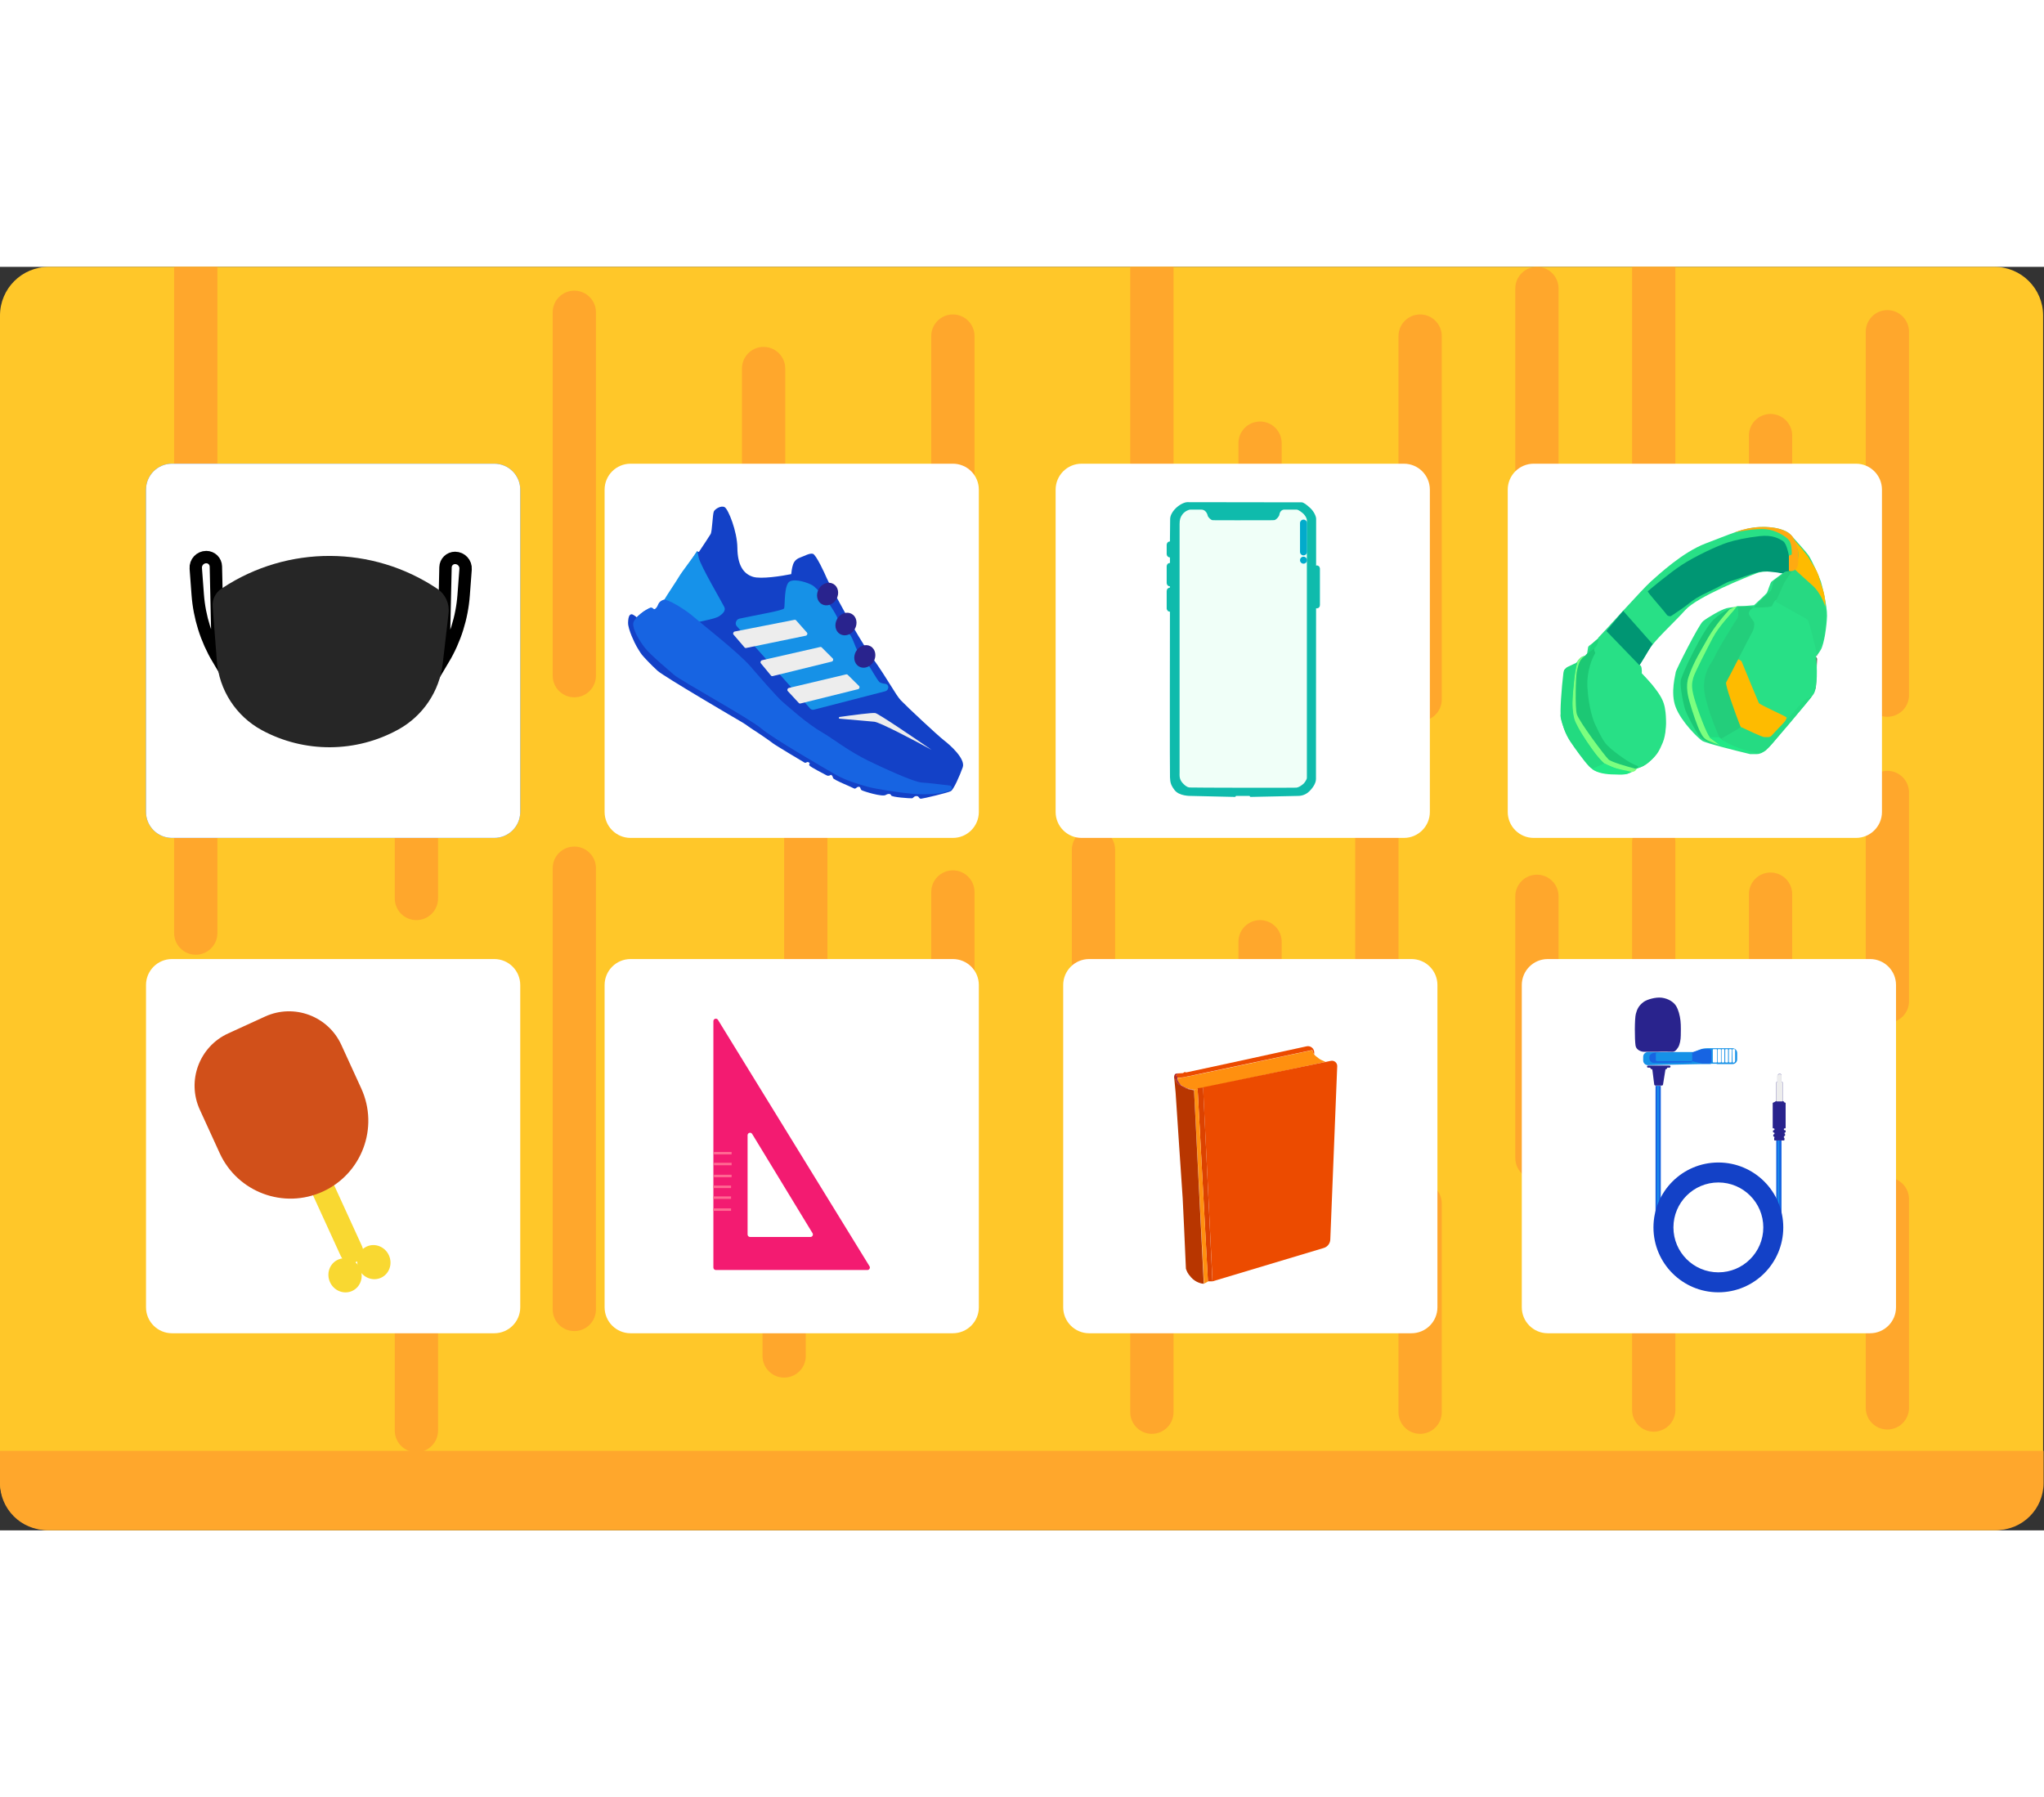 <svg width='580' id="ehEyqHni7Lw1" xmlns="http://www.w3.org/2000/svg" xmlns:xlink="http://www.w3.org/1999/xlink" viewBox="0 0 825 510" shape-rendering="geometricPrecision" text-rendering="geometricPrecision"><rect x="0" y="0" width="825" height="510" fill="#333333" stroke="none"/><style><![CDATA[#ehEyqHni7Lw3 {animation: ehEyqHni7Lw3_c_o 3000ms linear infinite normal forwards}@keyframes ehEyqHni7Lw3_c_o { 0% {opacity: 1;animation-timing-function: cubic-bezier(0.42,0,0.58,1)} 50% {opacity: 0;animation-timing-function: cubic-bezier(0.42,0,0.58,1)} 100% {opacity: 1}} #ehEyqHni7Lw33 {animation: ehEyqHni7Lw33_c_o 3000ms linear infinite normal forwards}@keyframes ehEyqHni7Lw33_c_o { 0% {opacity: 0;animation-timing-function: cubic-bezier(0.42,0,0.58,1)} 50% {opacity: 1;animation-timing-function: cubic-bezier(0.42,0,0.58,1)} 100% {opacity: 0}}]]></style><path id="ehEyqHni7Lw2" d="M804.999,0L19.645,0C8.795,0,0,8.795,0,19.645L0,490.246C0,501.096,8.795,509.891,19.645,509.891L804.999,509.891C815.848,509.891,824.644,501.096,824.644,490.246L824.644,19.645C824.644,8.795,815.848,0,804.999,0Z" fill="rgb(255,199,41)" stroke="none" stroke-width="1"/><g id="ehEyqHni7Lw3"><path id="ehEyqHni7Lw4" d="M723.362,68.102C723.362,63.28,719.454,59.371,714.632,59.371C709.81,59.371,705.9,63.28,705.9,68.102L705.9,214.783C705.9,219.605,709.81,223.514,714.632,223.514C719.454,223.514,723.362,219.605,723.362,214.783L723.362,68.102Z" fill="rgb(255,167,44)" stroke="none" stroke-width="1"/><path id="ehEyqHni7Lw5" d="M517.314,71.157C517.314,66.336,513.405,62.426,508.583,62.426C503.761,62.426,499.852,66.336,499.852,71.157L499.852,217.838C499.852,222.66,503.761,226.57,508.583,226.57C513.405,226.57,517.314,222.66,517.314,217.838L517.314,71.157Z" fill="rgb(255,167,44)" stroke="none" stroke-width="1"/><path id="ehEyqHni7Lw6" d="M629.07,8.731C629.07,3.909,625.161,0,620.339,0C615.517,0,611.607,3.909,611.607,8.731L611.607,90.802C611.607,95.624,615.517,99.534,620.339,99.534C625.161,99.534,629.07,95.624,629.07,90.802L629.07,8.731Z" fill="rgb(255,167,44)" stroke="none" stroke-width="1"/><path id="ehEyqHni7Lw7" d="M393.333,27.939C393.333,23.117,389.424,19.208,384.602,19.208C379.78,19.208,375.871,23.117,375.871,27.939L375.871,174.621C375.871,179.443,379.78,183.351,384.602,183.351C389.424,183.351,393.333,179.443,393.333,174.621L393.333,27.939Z" fill="rgb(255,167,44)" stroke="none" stroke-width="1"/><path id="ehEyqHni7Lw8" d="M316.937,41.036C316.937,36.214,313.028,32.305,308.206,32.305C303.384,32.305,299.475,36.214,299.475,41.036L299.475,187.717C299.475,192.539,303.384,196.448,308.206,196.448C313.028,196.448,316.937,192.539,316.937,187.717L316.937,41.036Z" fill="rgb(255,167,44)" stroke="none" stroke-width="1"/><path id="ehEyqHni7Lw9" d="M240.54,18.335C240.54,13.513,236.631,9.604,231.809,9.604C226.987,9.604,223.078,13.513,223.078,18.335L223.078,165.016C223.078,169.838,226.987,173.747,231.809,173.747C236.631,173.747,240.54,169.838,240.54,165.016L240.54,18.335Z" fill="rgb(255,167,44)" stroke="none" stroke-width="1"/><path id="ehEyqHni7Lw10" d="M770.513,26.193C770.513,21.371,766.604,17.462,761.782,17.462C756.96,17.462,753.051,21.371,753.051,26.193L753.051,172.874C753.051,177.696,756.96,181.605,761.782,181.605C766.604,181.605,770.513,177.696,770.513,172.874L770.513,26.193Z" fill="rgb(255,167,44)" stroke="none" stroke-width="1"/><path id="ehEyqHni7Lw11" d="M581.921,27.939C581.921,23.117,578.012,19.208,573.19,19.208C568.368,19.208,564.459,23.117,564.459,27.939L564.459,174.621C564.459,179.443,568.368,183.351,573.19,183.351C578.012,183.351,581.921,179.443,581.921,174.621L581.921,27.939Z" fill="rgb(255,167,44)" stroke="none" stroke-width="1"/><path id="ehEyqHni7Lw12" d="M658.754,0L676.215,0L676.215,155.412C676.215,160.234,672.308,164.143,667.484,164.143C662.66,164.143,658.754,160.234,658.754,155.412L658.754,0Z" fill="rgb(255,167,44)" stroke="none" stroke-width="1"/><path id="ehEyqHni7Lw13" d="M456.195,0L473.658,0L473.658,155.412C473.658,160.234,469.75,164.143,464.926,164.143C460.102,164.143,456.195,160.234,456.195,155.412L456.195,0Z" fill="rgb(255,167,44)" stroke="none" stroke-width="1"/><path id="ehEyqHni7Lw14" d="M770.513,212.164C770.513,207.342,766.604,203.433,761.782,203.433C756.96,203.433,753.051,207.342,753.051,212.164L753.051,296.418C753.051,301.24,756.96,305.149,761.782,305.149C766.604,305.149,770.513,301.24,770.513,296.418L770.513,212.164Z" fill="rgb(255,167,44)" stroke="none" stroke-width="1"/><path id="ehEyqHni7Lw15" d="M564.46,213.91C564.46,209.087,560.551,205.179,555.729,205.179C550.907,205.179,546.998,209.087,546.998,213.91L546.998,298.164C546.998,302.986,550.907,306.895,555.729,306.895C560.551,306.895,564.46,302.986,564.46,298.164L564.46,213.91Z" fill="rgb(255,167,44)" stroke="none" stroke-width="1"/><path id="ehEyqHni7Lw16" d="M676.215,232.244C676.215,227.422,672.306,223.514,667.484,223.514C662.662,223.514,658.754,227.422,658.754,232.244L658.754,316.499C658.754,321.321,662.662,325.23,667.484,325.23C672.306,325.23,676.215,321.321,676.215,316.499L676.215,232.244Z" fill="rgb(255,167,44)" stroke="none" stroke-width="1"/><path id="ehEyqHni7Lw17" d="M450.085,235.3C450.085,230.479,446.176,226.569,441.354,226.569C436.532,226.569,432.623,230.479,432.623,235.3L432.623,319.554C432.623,324.376,436.532,328.286,441.354,328.286C446.176,328.286,450.085,324.376,450.085,319.554L450.085,235.3Z" fill="rgb(255,167,44)" stroke="none" stroke-width="1"/><path id="ehEyqHni7Lw18" d="M770.513,376.306C770.513,371.484,766.604,367.575,761.782,367.575C756.96,367.575,753.051,371.484,753.051,376.306L753.051,460.56C753.051,465.382,756.96,469.291,761.782,469.291C766.604,469.291,770.513,465.382,770.513,460.56L770.513,376.306Z" fill="rgb(255,167,44)" stroke="none" stroke-width="1"/><path id="ehEyqHni7Lw19" d="M581.921,378.052C581.921,373.23,578.012,369.321,573.19,369.321C568.368,369.321,564.459,373.23,564.459,378.052L564.459,462.307C564.459,467.129,568.368,471.038,573.19,471.038C578.012,471.038,581.921,467.129,581.921,462.307L581.921,378.052Z" fill="rgb(255,167,44)" stroke="none" stroke-width="1"/><path id="ehEyqHni7Lw20" d="M676.215,401.626C676.215,396.804,672.306,392.895,667.484,392.895C662.662,392.895,658.754,396.804,658.754,401.626L658.754,461.434C658.754,466.256,662.662,470.165,667.484,470.165C672.306,470.165,676.215,466.256,676.215,461.434L676.215,401.626Z" fill="rgb(255,167,44)" stroke="none" stroke-width="1"/><path id="ehEyqHni7Lw21" d="M333.962,230.936C333.962,226.114,330.053,222.205,325.231,222.205C320.409,222.205,316.5,226.114,316.5,230.936L316.5,290.743C316.5,295.565,320.409,299.474,325.231,299.474C330.053,299.474,333.962,295.565,333.962,290.743L333.962,230.936Z" fill="rgb(255,167,44)" stroke="none" stroke-width="1"/><path id="ehEyqHni7Lw22" d="M473.658,378.052C473.658,373.23,469.748,369.321,464.926,369.321C460.104,369.321,456.195,373.23,456.195,378.052L456.195,462.307C456.195,467.129,460.104,471.038,464.926,471.038C469.748,471.038,473.658,467.129,473.658,462.307L473.658,378.052Z" fill="rgb(255,167,44)" stroke="none" stroke-width="1"/><path id="ehEyqHni7Lw23" d="M176.804,108.265C176.804,103.443,172.895,99.534,168.073,99.534C163.251,99.534,159.342,103.443,159.342,108.265L159.342,254.946C159.342,259.768,163.251,263.677,168.073,263.677C172.895,263.677,176.804,259.768,176.804,254.946L176.804,108.265Z" fill="rgb(255,167,44)" stroke="none" stroke-width="1"/><path id="ehEyqHni7Lw24" d="M176.804,354.479C176.804,349.657,172.895,345.748,168.073,345.748C163.251,345.748,159.342,349.657,159.342,354.479L159.342,469.729C159.342,474.551,163.251,478.46,168.073,478.46C172.895,478.46,176.804,474.551,176.804,469.729L176.804,354.479Z" fill="rgb(255,167,44)" stroke="none" stroke-width="1"/><path id="ehEyqHni7Lw25" d="M70.283,0L87.745,0L87.745,155.412C87.745,160.234,83.836,164.143,79.014,164.143C74.192,164.143,70.283,160.234,70.283,155.412L70.283,0Z" fill="rgb(255,167,44)" stroke="none" stroke-width="1"/><path id="ehEyqHni7Lw26" d="M87.745,205.179C87.745,200.357,83.836,196.448,79.014,196.448C74.192,196.448,70.283,200.357,70.283,205.179L70.283,268.915C70.283,273.737,74.192,277.646,79.014,277.646C83.836,277.646,87.745,273.737,87.745,268.915L87.745,205.179Z" fill="rgb(255,167,44)" stroke="none" stroke-width="1"/><path id="ehEyqHni7Lw27" d="M723.362,253.199C723.362,248.377,719.454,244.469,714.632,244.469C709.81,244.469,705.9,248.377,705.9,253.199L705.9,384.165C705.9,388.987,709.81,392.895,714.632,392.895C719.454,392.895,723.362,388.987,723.362,384.165L723.362,253.199Z" fill="rgb(255,167,44)" stroke="none" stroke-width="1"/><path id="ehEyqHni7Lw28" d="M517.314,272.408C517.314,267.586,513.405,263.677,508.583,263.677C503.761,263.677,499.852,267.586,499.852,272.408L499.852,403.373C499.852,408.195,503.761,412.104,508.583,412.104C513.405,412.104,517.314,408.195,517.314,403.373L517.314,272.408Z" fill="rgb(255,167,44)" stroke="none" stroke-width="1"/><path id="ehEyqHni7Lw29" d="M629.07,254.073C629.07,249.251,625.161,245.342,620.339,245.342C615.517,245.342,611.607,249.251,611.607,254.073L611.607,359.718C611.607,364.54,615.517,368.449,620.339,368.449C625.161,368.449,629.07,364.54,629.07,359.718L629.07,254.073Z" fill="rgb(255,167,44)" stroke="none" stroke-width="1"/><path id="ehEyqHni7Lw30" d="M393.333,252.326C393.333,247.504,389.424,243.595,384.602,243.595C379.78,243.595,375.871,247.504,375.871,252.326L375.871,357.971C375.871,362.793,379.78,366.702,384.602,366.702C389.424,366.702,393.333,362.793,393.333,357.971L393.333,252.326Z" fill="rgb(255,167,44)" stroke="none" stroke-width="1"/><path id="ehEyqHni7Lw31" d="M325.23,333.962C325.23,329.14,321.321,325.23,316.499,325.23C311.677,325.23,307.768,329.14,307.768,333.962L307.768,439.606C307.768,444.429,311.677,448.337,316.499,448.337C321.321,448.337,325.23,444.429,325.23,439.606L325.23,333.962Z" fill="rgb(255,167,44)" stroke="none" stroke-width="1"/><path id="ehEyqHni7Lw32" d="M240.54,242.722C240.54,237.9,236.631,233.991,231.809,233.991C226.987,233.991,223.078,237.9,223.078,242.722L223.078,420.835C223.078,425.657,226.987,429.565,231.809,429.565C236.631,429.565,240.54,425.657,240.54,420.835L240.54,242.722Z" fill="rgb(255,167,44)" stroke="none" stroke-width="1"/></g><g id="ehEyqHni7Lw33" opacity="0"><path id="ehEyqHni7Lw34" d="M40.599,160.651C40.599,155.829,36.69,151.919,31.868,151.919C27.046,151.919,23.137,155.829,23.137,160.651L23.137,307.331C23.137,312.153,27.046,316.062,31.868,316.062C36.69,316.062,40.599,312.153,40.599,307.331L40.599,160.651Z" fill="rgb(250,189,39)" stroke="none" stroke-width="1"/><path id="ehEyqHni7Lw35" d="M287.25,420.835C287.25,416.013,283.342,412.104,278.52,412.104C273.698,412.104,269.789,416.013,269.789,420.835L269.789,487.19C269.789,492.012,273.698,495.921,278.52,495.921C283.342,495.921,287.25,492.012,287.25,487.19L287.25,420.835Z" fill="rgb(250,189,39)" stroke="none" stroke-width="1"/><path id="ehEyqHni7Lw36" d="M439.171,66.356C439.171,61.534,435.262,57.625,430.44,57.625C425.618,57.625,421.709,61.534,421.709,66.356L421.709,132.712C421.709,137.534,425.618,141.443,430.44,141.443C435.262,141.443,439.171,137.534,439.171,132.712L439.171,66.356Z" fill="rgb(250,189,39)" stroke="none" stroke-width="1"/><path id="ehEyqHni7Lw37" d="M546.999,427.383C546.999,422.561,543.09,418.651,538.268,418.651C533.446,418.651,529.537,422.561,529.537,427.383L529.537,493.738C529.537,498.56,533.446,502.469,538.268,502.469C543.09,502.469,546.999,498.56,546.999,493.738L546.999,427.383Z" fill="rgb(250,189,39)" stroke="none" stroke-width="1"/><path id="ehEyqHni7Lw38" d="M803.688,192.082C803.688,187.26,799.779,183.352,794.957,183.352C790.135,183.352,786.227,187.26,786.227,192.082L786.227,393.769C786.227,398.591,790.135,402.5,794.957,402.5C799.779,402.5,803.688,398.591,803.688,393.769L803.688,192.082Z" fill="rgb(250,189,39)" stroke="none" stroke-width="1"/><path id="ehEyqHni7Lw39" d="M803.688,38.853C803.688,34.031,799.779,30.122,794.957,30.122C790.135,30.122,786.227,34.031,786.227,38.853L786.227,105.646C786.227,110.467,790.135,114.377,794.957,114.377C799.779,114.377,803.688,110.467,803.688,105.646L803.688,38.853Z" fill="rgb(250,189,39)" stroke="none" stroke-width="1"/><path id="ehEyqHni7Lw40" d="M130.529,41.036C130.529,36.214,126.62,32.305,121.798,32.305C116.976,32.305,113.066,36.214,113.066,41.036L113.066,187.717C113.066,192.539,116.976,196.448,121.798,196.448C126.62,196.448,130.529,192.539,130.529,187.717L130.529,41.036Z" fill="rgb(250,189,39)" stroke="none" stroke-width="1"/><path id="ehEyqHni7Lw41" d="M278.519,169.818C278.519,164.996,274.61,161.088,269.788,161.088C264.966,161.088,261.057,164.996,261.057,169.818L261.057,316.5C261.057,321.322,264.966,325.231,269.788,325.231C274.61,325.231,278.519,321.322,278.519,316.5L278.519,169.818Z" fill="rgb(250,189,39)" stroke="none" stroke-width="1"/><path id="ehEyqHni7Lw42" d="M426.509,298.601C426.509,293.778,422.6,289.87,417.778,289.87C412.956,289.87,409.047,293.778,409.047,298.601L409.047,445.282C409.047,450.104,412.956,454.013,417.778,454.013C422.6,454.013,426.509,450.104,426.509,445.282L426.509,298.601Z" fill="rgb(250,189,39)" stroke="none" stroke-width="1"/><path id="ehEyqHni7Lw43" d="M652.644,110.011C652.644,105.189,648.735,101.28,643.913,101.28C639.091,101.28,635.182,105.189,635.182,110.011L635.182,256.691C635.182,261.513,639.091,265.422,643.913,265.422C648.735,265.422,652.644,261.513,652.644,256.691L652.644,110.011Z" fill="rgb(250,189,39)" stroke="none" stroke-width="1"/><path id="ehEyqHni7Lw44" d="M208.671,354.479C208.671,349.657,204.762,345.748,199.94,345.748C195.118,345.748,191.209,349.657,191.209,354.479L191.209,501.16C191.209,505.982,195.118,509.891,199.94,509.891C204.762,509.891,208.671,505.982,208.671,501.16L208.671,354.479Z" fill="rgb(250,189,39)" stroke="none" stroke-width="1"/><path id="ehEyqHni7Lw45" d="M40.599,375.433C40.599,370.611,36.69,366.702,31.868,366.702C27.046,366.702,23.137,370.611,23.137,375.433L23.137,480.642C23.137,485.464,27.046,489.373,31.868,489.373C36.69,489.373,40.599,485.464,40.599,480.642L40.599,375.433Z" fill="rgb(250,189,39)" stroke="none" stroke-width="1"/></g><path id="ehEyqHni7Lw46" d="M124.414,354.479C124.414,349.657,120.505,345.748,115.683,345.748C110.861,345.748,106.953,349.657,106.953,354.479L106.953,420.835C106.953,425.657,110.861,429.565,115.683,429.565C120.505,429.565,124.414,425.657,124.414,420.835L124.414,354.479Z" fill="rgb(250,189,39)" stroke="none" stroke-width="1"/><path id="ehEyqHni7Lw47" d="M361.466,110.011C361.466,105.189,357.557,101.28,352.735,101.28C347.913,101.28,344.004,105.189,344.004,110.011L344.004,176.366C344.004,181.188,347.913,185.098,352.735,185.098C357.557,185.098,361.466,181.188,361.466,176.366L361.466,110.011Z" fill="rgb(250,189,39)" stroke="none" stroke-width="1"/><path id="ehEyqHni7Lw48" d="M87.745,313.88C87.745,309.058,83.836,305.148,79.014,305.148C74.192,305.148,70.283,309.058,70.283,313.88L70.283,420.834C70.283,425.657,74.192,429.565,79.014,429.565C83.836,429.565,87.745,425.657,87.745,420.834L87.745,313.88Z" fill="rgb(255,167,44)" stroke="none" stroke-width="1"/><path id="ehEyqHni7Lw49" d="M199.503,79.452L69.411,79.452C63.624,79.452,58.934,84.143,58.934,89.929L58.934,220.022C58.934,225.808,63.624,230.499,69.411,230.499L199.503,230.499C205.289,230.499,209.98,225.808,209.98,220.022L209.98,89.929C209.98,84.143,205.289,79.452,199.503,79.452Z" fill="rgb(21,101,207)" stroke="none" stroke-width="1"/><path id="ehEyqHni7Lw50" d="M199.503,279.392L69.411,279.392C63.624,279.392,58.934,284.083,58.934,289.87L58.934,419.961C58.934,425.748,63.624,430.439,69.411,430.439L199.503,430.439C205.289,430.439,209.98,425.748,209.98,419.961L209.98,289.87C209.98,284.083,205.289,279.392,199.503,279.392Z" fill="rgb(255,255,255)" stroke="none" stroke-width="1"/><path id="ehEyqHni7Lw51" d="M384.6,279.392L254.508,279.392C248.722,279.392,244.031,284.083,244.031,289.87L244.031,419.961C244.031,425.748,248.722,430.439,254.508,430.439L384.6,430.439C390.387,430.439,395.078,425.748,395.078,419.961L395.078,289.87C395.078,284.083,390.387,279.392,384.6,279.392Z" fill="rgb(255,255,255)" stroke="none" stroke-width="1"/><path id="ehEyqHni7Lw52" d="M569.698,279.392L439.606,279.392C433.82,279.392,429.129,284.083,429.129,289.87L429.129,419.961C429.129,425.748,433.82,430.439,439.606,430.439L569.698,430.439C575.485,430.439,580.175,425.748,580.175,419.961L580.175,289.87C580.175,284.083,575.485,279.392,569.698,279.392Z" fill="rgb(255,255,255)" stroke="none" stroke-width="1"/><path id="ehEyqHni7Lw53" d="M754.796,279.392L624.704,279.392C618.918,279.392,614.227,284.083,614.227,289.87L614.227,419.961C614.227,425.748,618.918,430.439,624.704,430.439L754.796,430.439C760.582,430.439,765.273,425.748,765.273,419.961L765.273,289.87C765.273,284.083,760.582,279.392,754.796,279.392Z" fill="rgb(255,255,255)" stroke="none" stroke-width="1"/><path id="ehEyqHni7Lw54" d="M384.6,79.452L254.508,79.452C248.722,79.452,244.031,84.143,244.031,89.929L244.031,220.022C244.031,225.808,248.722,230.499,254.508,230.499L384.6,230.499C390.387,230.499,395.078,225.808,395.078,220.022L395.078,89.929C395.078,84.143,390.387,79.452,384.6,79.452Z" fill="rgb(255,255,255)" stroke="none" stroke-width="1"/><path id="ehEyqHni7Lw55" d="M566.641,79.452L436.55,79.452C430.763,79.452,426.072,84.143,426.072,89.929L426.072,220.022C426.072,225.808,430.763,230.499,436.55,230.499L566.641,230.499C572.428,230.499,577.119,225.808,577.119,220.022L577.119,89.929C577.119,84.143,572.428,79.452,566.641,79.452Z" fill="rgb(255,255,255)" stroke="none" stroke-width="1"/><path id="ehEyqHni7Lw56" d="M749.122,79.452L619.029,79.452C613.243,79.452,608.553,84.143,608.553,89.929L608.553,220.022C608.553,225.808,613.243,230.499,619.029,230.499L749.122,230.499C754.908,230.499,759.598,225.808,759.598,220.022L759.598,89.929C759.598,84.143,754.908,79.452,749.122,79.452Z" fill="rgb(255,255,255)" stroke="none" stroke-width="1"/><path id="ehEyqHni7Lw57" d="M199.503,79.452L69.411,79.452C63.624,79.452,58.934,84.143,58.934,89.929L58.934,220.022C58.934,225.808,63.624,230.499,69.411,230.499L199.503,230.499C205.289,230.499,209.98,225.808,209.98,220.022L209.98,89.929C209.98,84.143,205.289,79.452,199.503,79.452Z" fill="rgb(255,255,255)" stroke="none" stroke-width="1"/><path id="ehEyqHni7Lw58" d="M280.89,115.5C280.438,116.283,272.325,128.366,268.325,134.31L264.51,139.276C264.336,139.031,263.837,138.409,263.23,137.885C262.472,137.229,261.907,138.207,260.726,138.611C259.781,138.935,257.849,140.643,257,141.456C256.494,141.02,255.36,140.162,254.868,140.226C254.255,140.305,253.594,140.793,253.508,143.567C253.422,146.341,256.299,152.1,256.895,153.124C257.275,153.778,258.416,155.74,259.081,156.557C259.744,157.376,262.408,160.31,265.388,163.024C267.996,165.397,297.741,182.789,299.446,183.773C301.152,184.757,303.095,186.314,304.089,186.888C305.084,187.463,311.196,191.643,311.954,192.298C312.713,192.953,323.987,199.679,324.697,200.089C325.407,200.499,325.593,199.52,326.446,200.013C327.298,200.505,326.306,200.584,326.686,201.238C327.066,201.892,333.081,204.929,333.649,205.257C334.217,205.586,334.925,205.343,335.255,205.099C335.586,204.855,336.108,205.591,336.252,206.326C336.396,207.061,343.496,209.857,344.491,210.432C345.486,211.006,345.53,209.945,346.523,209.867C347.516,209.788,347.094,210.848,347.804,211.258C348.514,211.668,356.084,214.063,357.501,213.164C358.398,212.596,359.533,212.599,359.677,213.334C359.821,214.069,367.482,214.583,368.096,214.503C368.711,214.423,368.803,213.607,369.938,213.611C371.073,213.614,370.793,214.756,371.784,214.677C372.777,214.599,382.651,212.263,383.784,211.614C384.917,210.965,387.358,205.424,388.577,202.001C389.796,198.577,383.395,192.927,381.025,191.125C378.656,189.322,365.854,177.369,363.624,174.996C361.395,172.623,358.634,166.902,352.034,157.662C345.433,148.421,334.351,127.253,333.638,125.537C332.923,123.821,329.401,116.14,328.076,115.81C326.75,115.479,324.722,116.697,323.305,117.183C321.887,117.668,320.66,118.479,320.098,120.11C319.649,121.414,319.415,123.262,319.355,124.024C315.558,124.801,307.162,126.108,303.945,125.119C299.922,123.882,297.688,120.203,297.62,113.431C297.552,106.658,293.931,97.835,292.51,97.014C291.09,96.194,288.73,97.655,288.166,98.633C287.601,99.61,287.481,106.709,286.824,107.849C286.297,108.762,283.435,113.061,282.071,115.096C281.866,114.905,281.342,114.718,280.89,115.5Z" fill="rgb(19,65,199)" stroke="none" stroke-width="1"/><path id="ehEyqHni7Lw59" d="M290.19,141.069C288.945,141.914,283.278,143.087,280.6,143.568L267.996,134.554C269.344,132.219,272.993,126.883,273.971,125.189C275.194,123.071,280.326,116.478,280.985,115.337C281.643,114.198,281.265,114.196,282.032,117.462C282.799,120.728,291.687,135.851,292.353,137.323C293.02,138.793,291.747,140.013,290.19,141.069Z" fill="rgb(22,146,234)" stroke="none" stroke-width="1"/><path id="ehEyqHni7Lw60" d="M368.375,212.709C373.93,213.081,379.3,212.901,383.499,211.355C384.498,210.987,384.355,209.454,383.356,209.34C379.788,208.933,374.481,208.274,372.143,208.151C368.649,207.968,355.386,201.735,350.651,199.436C342.513,195.483,336.016,190.335,332.462,188.282C325.214,184.098,318.732,177.934,316.158,175.829C313.586,173.722,305.788,164.585,302.828,161.182C297.931,155.552,282.774,143.74,280.783,141.938C276.676,138.223,269.186,133.799,267.711,134.391C265.491,135.281,265.789,136.538,264.931,137.564C263.706,139.029,263.89,137.398,262.662,137.557C261.433,137.717,255.866,141.453,255.589,143.899C255.313,146.347,258.118,151.007,260.301,153.787C262.564,156.669,269.879,162.793,272.155,164.758C274.809,167.052,302.562,182.314,307.255,186.327C311.949,190.34,333.118,202.562,337.099,204.86C341.504,207.404,346.567,208.807,350.305,209.878C353.239,210.72,363.504,212.286,368.375,212.709Z" fill="rgb(23,100,226)" stroke="none" stroke-width="1"/><path id="ehEyqHni7Lw61" d="M327.015,178.296L297.366,145.034C296.483,144.043,297.112,142.279,298.468,141.986C305.891,140.384,316.254,138.709,316.514,137.806C316.888,136.501,316.389,128.177,318.796,126.96C321.204,125.743,326.221,127.554,327.926,128.539C329.631,129.523,334.092,134.922,336.326,138.6C338.559,142.28,338.703,143.015,337.765,145.296C336.826,147.579,340.987,147.591,342.454,148.003C343.921,148.416,345.31,154.214,346.21,154.951C347.111,155.688,344.942,157.476,345.798,159.274C346.655,161.072,350.01,160.185,350.484,160.676C350.957,161.167,354.096,166.888,354.997,167.625C355.467,168.01,356.459,168.209,357.337,168.302C358.022,168.374,358.547,168.929,358.549,169.674C358.551,170.421,358.029,171.118,357.331,171.297L328.521,178.729C327.952,178.876,327.386,178.713,327.015,178.296Z" fill="rgb(22,145,231)" stroke="none" stroke-width="1"/><path id="ehEyqHni7Lw62" d="M331.076,153.43L307.569,158.786C307.031,158.908,306.764,159.609,307.1,160.017L311.211,165.003C311.357,165.18,311.587,165.253,311.821,165.196L335.695,159.335C336.253,159.198,336.5,158.451,336.115,158.065L331.636,153.584C331.491,153.439,331.285,153.382,331.076,153.43Z" fill="rgb(237,237,237)" stroke="none" stroke-width="1"/><path id="ehEyqHni7Lw63" d="M341.557,164.482L318.4,169.971C317.85,170.102,317.594,170.831,317.959,171.225L322.45,176.083C322.597,176.242,322.817,176.305,323.039,176.249L346.317,170.47C346.876,170.331,347.121,169.582,346.733,169.198L342.121,164.632C341.976,164.487,341.768,164.432,341.557,164.482Z" fill="rgb(237,237,237)" stroke="none" stroke-width="1"/><path id="ehEyqHni7Lw64" d="M300.548,153.652L296.067,148.434C295.713,148.023,295.994,147.298,296.548,147.19L320.724,142.456C320.94,142.414,321.149,142.482,321.289,142.64L325.707,147.632C326.067,148.038,325.793,148.768,325.238,148.882L301.125,153.841C300.904,153.886,300.689,153.816,300.548,153.652Z" fill="rgb(237,237,237)" stroke="none" stroke-width="1"/><path id="ehEyqHni7Lw65" d="M353.287,180.105C352.144,179.883,344.426,180.887,338.911,181.673C338.507,181.73,338.453,182.33,338.849,182.366C344.057,182.848,351.07,183.388,352.967,183.612C355.237,183.881,369.617,191.415,375.98,194.944C368.983,190.108,354.649,180.369,353.287,180.105Z" fill="rgb(237,237,237)" stroke="none" stroke-width="1"/><path id="ehEyqHni7Lw66" d="M339.097,148.239C341.058,149.37,343.702,148.466,345,146.216C346.299,143.967,345.761,141.226,343.799,140.093C341.837,138.961,339.194,139.865,337.896,142.115C336.597,144.363,337.134,147.106,339.097,148.239Z" fill="rgb(41,35,141)" stroke="none" stroke-width="1"/><path id="ehEyqHni7Lw67" d="M331.683,136.139C333.644,137.272,336.288,136.366,337.587,134.117C338.884,131.868,338.347,129.126,336.385,127.994C334.423,126.861,331.78,127.766,330.481,130.015C329.183,132.265,329.72,135.006,331.683,136.139Z" fill="rgb(41,35,141)" stroke="none" stroke-width="1"/><path id="ehEyqHni7Lw68" d="M346.704,161.318C348.666,162.449,351.309,161.545,352.608,159.295C353.906,157.047,353.368,154.305,351.407,153.172C349.444,152.04,346.802,152.944,345.503,155.194C344.204,157.443,344.742,160.185,346.704,161.318Z" fill="rgb(41,35,141)" stroke="none" stroke-width="1"/><path id="ehEyqHni7Lw69" d="M0,477.898L824.824,477.898L824.824,490.895C824.824,501.386,816.318,509.891,805.828,509.891L18.996,509.891C8.505,509.891,0,501.386,0,490.895L0,477.898Z" fill="rgb(255,167,44)" stroke="none" stroke-width="1"/><path id="ehEyqHni7Lw70" d="M472.232,206.072C472.126,204.949,472.188,148.422,472.232,120.298C472.099,114.776,472.299,103.33,472.299,101.794C472.299,100.458,473.101,99.045,473.97,98.053C475.956,95.782,478.312,94.98,479.18,94.98C480.783,94.98,524.739,95.047,525.407,95.047C526.075,95.047,527.411,95.982,528.948,97.452C530.315,98.759,531.219,100.658,531.219,101.727C531.219,102.929,531.153,204.802,531.153,206.74C531.153,208.678,529.482,210.681,528.547,211.616C526.609,213.554,524.472,213.554,523.603,213.554C522.735,213.554,505.233,213.955,504.765,213.955C504.364,213.955,504.565,213.554,504.297,213.554L498.954,213.554C498.62,213.554,498.82,213.955,498.486,213.955C497.417,213.955,481.785,213.554,480.85,213.554C480.249,213.554,475.973,213.621,474.103,211.216C472.232,208.811,472.379,207.608,472.232,206.072Z" fill="rgb(15,187,172)" stroke="none" stroke-width="1"/><path id="ehEyqHni7Lw71" d="M476.109,204.134L476.109,103.798C476.109,101.994,476.444,100.991,477.245,99.923C478.18,98.677,479.717,97.986,480.452,97.986L484.922,97.986C486.265,97.986,487.173,99.146,487.465,100.457C487.598,101.058,488.734,102.212,489.47,102.261C490.319,102.318,506.926,102.278,512.525,102.265L512.917,102.264L512.976,102.264C514.067,102.261,514.46,102.26,514.787,102.061C515.374,101.703,516.285,100.738,516.391,99.99C516.547,98.89,517.285,97.977,518.396,97.976C520.416,97.974,522.78,97.986,523.405,97.986C524.072,97.986,525.743,99.278,526.211,99.789C526.679,100.301,527.48,101.326,527.48,102.328L527.48,206.272C527.48,206.94,526.478,208.342,526.077,208.676C525.13,209.465,524.206,210.08,523.272,210.213C522.518,210.321,480.919,210.236,480.117,210.146C478.914,210.013,477.979,208.991,477.712,208.743C475.843,207.006,476.109,205.337,476.109,204.134Z" fill="rgb(240,255,248)" stroke="none" stroke-width="1"/><path id="ehEyqHni7Lw72" d="M471.898,115.989L471.898,112.114C471.898,111.948,472.033,111.814,472.199,111.814C472.365,111.814,472.499,111.948,472.499,112.114L472.499,115.989C472.499,116.155,472.365,116.289,472.199,116.289C472.033,116.289,471.898,116.155,471.898,115.989Z" fill="rgb(1,137,192)" stroke="none" stroke-width="1"/><path id="ehEyqHni7Lw73" d="M471.898,127.68L471.898,120.799C471.898,120.632,472.033,120.498,472.199,120.498C472.365,120.498,472.499,120.632,472.499,120.799L472.499,127.68C472.499,127.845,472.365,127.979,472.199,127.979C472.033,127.979,471.898,127.845,471.898,127.68Z" fill="rgb(1,137,192)" stroke="none" stroke-width="1"/><path id="ehEyqHni7Lw74" d="M472.499,137.901L472.499,130.752C472.499,130.586,472.365,130.451,472.199,130.451C472.033,130.451,471.898,130.586,471.898,130.752L471.898,137.901C471.898,138.067,472.033,138.201,472.199,138.201C472.365,138.201,472.499,138.067,472.499,137.901Z" fill="rgb(1,137,192)" stroke="none" stroke-width="1"/><path id="ehEyqHni7Lw75" d="M531.217,136.598L531.217,121.767C531.217,121.62,531.337,121.5,531.484,121.5C531.632,121.5,531.751,121.62,531.751,121.767L531.751,136.598C531.751,136.745,531.632,136.865,531.484,136.865C531.337,136.865,531.217,136.745,531.217,136.598Z" fill="rgb(1,137,192)" stroke="none" stroke-width="1"/><path id="ehEyqHni7Lw76" d="M505.267,98.721L498.118,98.721C497.842,98.721,497.617,98.945,497.617,99.222C497.617,99.498,497.842,99.723,498.118,99.723L505.267,99.723C505.543,99.723,505.767,99.498,505.767,99.222C505.767,98.945,505.543,98.721,505.267,98.721Z" fill="rgb(1,137,192)" stroke="none" stroke-width="1"/><path id="ehEyqHni7Lw77" d="M471.898,115.989L471.898,112.114C471.898,111.948,472.033,111.814,472.199,111.814C472.365,111.814,472.499,111.948,472.499,112.114L472.499,115.989C472.499,116.155,472.365,116.289,472.199,116.289C472.033,116.289,471.898,116.155,471.898,115.989Z" fill="none" stroke="rgb(15,187,172)" stroke-width="2"/><path id="ehEyqHni7Lw78" d="M471.898,127.68L471.898,120.799C471.898,120.632,472.033,120.498,472.199,120.498C472.365,120.498,472.499,120.632,472.499,120.799L472.499,127.68C472.499,127.845,472.365,127.979,472.199,127.979C472.033,127.979,471.898,127.845,471.898,127.68Z" fill="none" stroke="rgb(15,187,172)" stroke-width="2"/><path id="ehEyqHni7Lw79" d="M472.499,137.901L472.499,130.752C472.499,130.586,472.365,130.451,472.199,130.451C472.033,130.451,471.898,130.586,471.898,130.752L471.898,137.901C471.898,138.067,472.033,138.201,472.199,138.201C472.365,138.201,472.499,138.067,472.499,137.901Z" fill="none" stroke="rgb(15,187,172)" stroke-width="2"/><path id="ehEyqHni7Lw80" d="M531.217,136.598L531.217,121.767C531.217,121.62,531.337,121.5,531.484,121.5C531.632,121.5,531.751,121.62,531.751,121.767L531.751,136.598C531.751,136.745,531.632,136.865,531.484,136.865C531.337,136.865,531.217,136.745,531.217,136.598Z" fill="none" stroke="rgb(15,187,172)" stroke-width="2"/><path id="ehEyqHni7Lw81" d="M505.267,98.721L498.118,98.721C497.842,98.721,497.617,98.945,497.617,99.222C497.617,99.498,497.842,99.723,498.118,99.723L505.267,99.723C505.543,99.723,505.767,99.498,505.767,99.222C505.767,98.945,505.543,98.721,505.267,98.721Z" fill="none" stroke="rgb(15,187,172)" stroke-width="2"/><path id="ehEyqHni7Lw82" d="M527.528,103.43C527.528,102.652,526.897,102.021,526.119,102.021C525.342,102.021,524.711,102.652,524.711,103.43L524.711,115.048C524.711,115.826,525.342,116.457,526.119,116.457C526.897,116.457,527.528,115.826,527.528,115.048L527.528,103.43Z" fill="rgb(2,171,203)" stroke="none" stroke-width="1"/><path id="ehEyqHni7Lw83" d="M526.119,119.802C526.897,119.802,527.528,119.172,527.528,118.394C527.528,117.616,526.897,116.985,526.119,116.985C525.341,116.985,524.711,117.616,524.711,118.394C524.711,119.172,525.341,119.802,526.119,119.802Z" fill="rgb(2,171,203)" stroke="none" stroke-width="1"/><path id="ehEyqHni7Lw84" d="M717.833,137.325L708.181,137.325L705.601,137.325L703.403,139.809L699.868,149.46L692.223,164.464L696.332,186.251L709.71,191.985L732.358,153.952L729.587,143.344L717.833,137.325Z" fill="rgb(67,42,42)" stroke="none" stroke-width="1"/><path id="ehEyqHni7Lw85" d="M732.93,169.242C732.854,170.54,731.56,172.777,730.923,173.733C726.113,178.543,716.226,188.449,715.155,189.595C713.818,191.029,713.245,190.073,712.098,190.073C711.18,190.073,705.344,187.207,702.541,185.773C703.37,185.231,705.484,183.671,707.32,181.76C709.613,179.371,717.64,167.139,720.889,163.317C724.138,159.494,730.158,143.822,730.923,144.491C731.688,145.16,733.789,156.627,733.407,156.818C733.026,157.009,732.93,156.818,732.93,157.296C732.93,157.774,733.407,157.774,733.407,158.252C733.407,158.73,733.026,167.617,732.93,169.242Z" fill="rgb(101,42,42)" stroke="none" stroke-width="1"/><path id="ehEyqHni7Lw86" d="M687.058,191.316C688.434,192.233,700.5,195.265,706.361,196.667L709.132,196.667C710.374,196.667,711.617,195.998,712.764,195.138C713.91,194.278,729.773,175.643,731.972,172.49C733.729,169.968,733.404,161.118,733.022,157.009C733.213,156.946,733.863,156.359,734.934,154.525C736.272,152.231,737.322,144.874,737.418,140.86C737.513,136.847,735.411,128.532,734.934,127.004C734.456,125.475,731.303,118.404,730.06,116.588C728.818,114.772,724.039,109.611,722.607,107.987C721.173,106.362,716.682,104.738,710.183,105.024C703.686,105.311,697.856,108.083,688.491,111.618C679.126,115.154,669.475,124.232,666.322,127.004C663.168,129.775,646.445,148.409,645.489,149.269C644.533,150.129,645.489,150.129,644.629,150.703C643.769,151.276,641.093,152.9,640.998,153.474C640.921,153.933,640.584,156.086,640.424,157.105C640.297,156.977,639.774,156.837,638.704,157.296C637.367,157.869,636.411,159.685,636.029,160.163C635.646,160.641,631.25,162.074,631.25,163.03C631.25,163.986,631.728,164.941,631.25,166.087C630.773,167.234,630.008,179.18,630.008,180.135C630.008,181.091,629.244,180.804,631.25,186.346C633.258,191.889,641.476,201.732,643.101,202.974C644.724,204.216,654.28,204.885,656.192,204.694C657.72,204.541,660.078,202.974,661.066,202.21C662.785,201.987,666.971,200.05,669.953,194.087C673.679,186.633,672.246,180.326,670.526,174.974C669.15,170.693,664.665,166.119,662.594,164.368C662.658,164.113,662.747,163.297,662.594,162.074C662.441,160.851,661.893,160.673,661.639,160.736C661.925,160.45,662.995,158.978,664.984,155.385C667.468,150.894,675.591,143.727,680.273,138.47C684.956,133.215,705.023,125.188,709.036,123.659C712.248,122.436,717.383,123.15,719.548,123.659C718.242,124.614,715.516,126.622,715.057,127.004C714.483,127.482,713.528,131.017,713.146,131.591C712.84,132.049,709.578,135.094,707.986,136.56C704.991,136.783,698.564,137.344,696.805,137.801C694.608,138.375,689.065,141.625,687.344,143.058C685.624,144.491,676.355,162.839,676.355,163.603C676.355,164.368,674.062,171.821,676.355,177.746C678.648,183.671,685.337,190.169,687.058,191.316Z" fill="rgb(40,224,134)" stroke="none" stroke-width="1"/><path id="ehEyqHni7Lw87" d="M640.14,157.01L640.14,158.73C639.662,159.016,638.649,159.877,638.419,161.023C638.133,162.457,636.412,173.159,637.942,180.422C639.471,187.685,650.077,198.101,650.46,198.77C650.765,199.305,657.468,201.477,660.78,202.497C663.17,201.732,664.603,200.872,666.801,198.77C668.998,196.667,669.667,195.426,671.101,192.08C672.535,188.736,672.63,183.289,672.248,179.849C671.675,174.689,670.27,172.204,661.641,162.935C653.901,154.621,650.268,154.143,648.071,154.143C646.312,154.143,644.663,155.481,644.058,156.15L644.153,153.666L640.904,156.341L640.14,157.01Z" fill="rgb(40,224,134)" stroke="none" stroke-width="1"/><path id="ehEyqHni7Lw88" d="M637.558,158.157C638.17,157.393,639.534,157.074,640.139,157.01L640.139,158.825C639.948,158.794,639.432,158.902,638.897,159.59C638.227,160.45,637.558,165.228,637.176,169.146C636.794,173.064,637.463,179.849,639.279,183.576C641.095,187.302,648.739,197.145,650.364,198.483C651.663,199.554,657.722,201.541,660.588,202.401C660.525,202.975,659.863,204.083,657.722,203.931C655.047,203.739,648.166,200.968,647.592,200.585C647.019,200.204,646.541,199.63,644.726,197.528C642.91,195.426,637.081,186.729,636.126,184.914C635.17,183.098,634.788,180.136,634.597,177.842C634.406,175.549,635.17,168.764,635.265,167.236C635.361,165.706,636.221,160.737,636.412,160.068C636.603,159.399,636.794,159.112,637.558,158.157Z" fill="rgb(124,255,127)" stroke="none" stroke-width="1"/><path id="ehEyqHni7Lw89" d="M651.606,204.886C648.624,204.886,644.439,204.408,642.432,202.497L647.593,200.395C648.006,200.617,649.236,201.235,650.841,201.923C652.447,202.611,656.894,203.453,658.581,203.835C656.289,205.363,653.421,204.886,651.606,204.886Z" fill="rgb(33,233,134)" stroke="none" stroke-width="1"/><path id="ehEyqHni7Lw90" d="M709.9,176.027C709.594,175.415,705.122,164.559,702.924,159.208C702.478,158.825,701.548,158.156,701.395,158.539C701.204,159.016,700.248,160.259,699.101,162.361C697.955,164.464,696.043,167.139,696.043,168.573C696.043,170.006,702.064,185.487,702.924,186.251C703.783,187.016,710.569,189.501,711.811,190.17C713.053,190.838,713.34,190.17,715.156,189.501C716.971,188.832,721.558,182.429,721.081,181.855C720.603,181.282,710.282,176.79,709.9,176.027Z" fill="rgb(254,187,0)" stroke="none" stroke-width="1"/><path id="ehEyqHni7Lw91" d="M696.712,167.712C696.177,168.553,700.375,180.104,702.541,185.773C701.012,187.334,697.534,190.589,695.852,191.125C693.75,191.794,694.323,191.411,692.89,190.456C691.456,189.501,690.788,186.347,688.303,180.614C685.819,174.88,687.06,168.286,687.156,165.802C687.251,163.317,700.344,142.485,701.203,140.956C701.891,139.732,701.49,137.771,701.203,136.942C703.784,137.006,708.715,137.21,707.797,137.516C706.65,137.898,705.599,139.426,705.886,140.191C706.172,140.956,707.224,142.294,707.797,143.154C708.371,144.013,707.893,146.403,707.224,147.454C706.555,148.505,697.381,166.662,696.712,167.712Z" fill="rgb(35,206,123)" stroke="none" stroke-width="1"/><path id="ehEyqHni7Lw92" d="M694.012,189.978L689.807,189.978C688.469,187.111,685.373,180.039,683.691,174.689C681.589,167.999,683.309,166.661,683.691,164.846C684.073,163.03,689.807,152.136,692.387,147.835C694.451,144.396,699.172,139.076,701.274,136.847C701.529,138.12,701.886,140.898,701.274,141.816C700.51,142.962,694.012,152.996,691.623,158.252C691.02,159.58,687.513,163.221,687.8,170.006C688.029,175.433,692.036,185.582,694.012,189.978Z" fill="rgb(34,219,128)" stroke="none" stroke-width="1"/><path id="ehEyqHni7Lw93" d="M680.275,178.989C680.795,180.488,683.381,185.691,685.485,188.834C686.421,190.229,687.893,191.101,689.495,191.607L694.322,193.131C691.902,191.953,687.254,189.412,687.06,188.831C686.677,187.684,683.142,179.658,681.9,174.688C680.657,169.719,680.848,167.999,681.9,164.559C682.951,161.119,684.766,158.347,688.302,151.945C691.131,146.823,693.558,142.867,699.483,137.515C698.368,137.77,695.259,139.082,691.743,142.294C687.347,146.307,678.555,164.941,678.364,167.043C678.104,169.905,679.414,176.503,680.275,178.989Z" fill="rgb(28,200,116)" stroke="none" stroke-width="1"/><path id="ehEyqHni7Lw94" d="M702.731,185.773L694.705,190.456C695.756,191.22,698.087,192.845,699.005,193.228C700.152,193.705,703.209,194.851,707.318,196.094C708.561,196.47,708.943,196.094,710.377,196.094C711.809,196.094,713.912,194.087,715.059,192.75C715.976,191.679,726.143,179.563,731.113,173.637C730.444,173.606,728.533,174.249,726.239,177.077C723.373,180.613,715.728,188.354,715.059,189.213C714.39,190.073,712.861,189.787,712.001,189.787C711.313,189.787,705.535,187.111,702.731,185.773Z" fill="rgb(37,219,130)" stroke="none" stroke-width="1"/><path id="ehEyqHni7Lw95" d="M688.873,150.703C690.975,146.881,694.129,142.58,698.047,138.279L701.105,136.847C700.914,137.229,700.192,138.121,699.767,138.662C698.715,140,693.725,145.141,691.358,149.651C689.351,153.474,683.904,163.986,683.427,165.896C682.949,167.808,682.471,169.433,683.904,174.306C685.337,179.18,688.873,188.736,690.211,189.978C691.281,190.972,694.989,192.941,696.709,193.8C695.467,193.45,692.428,192.52,690.211,191.602C687.44,190.456,687.154,189.309,686.198,187.589C685.242,185.869,682.949,179.276,681.993,175.739C681.562,174.147,680.093,169.624,681.611,165.324C683.904,158.825,686.771,154.525,688.873,150.703Z" fill="rgb(124,255,127)" stroke="none" stroke-width="1"/><path id="ehEyqHni7Lw96" d="M703.498,195.52C705.868,196.055,707.989,196.189,708.753,196.189C707.734,195.966,705.256,195.386,703.498,194.851C701.3,194.182,699.484,193.227,697.859,192.558C696.429,191.969,694.642,190.551,693.942,189.882L689.832,189.882L694.324,193.227C696.395,193.768,701.128,194.985,703.498,195.52Z" fill="rgb(33,233,134)" stroke="none" stroke-width="1"/><path id="ehEyqHni7Lw97" d="M715.251,136.847C715.021,137.458,710.122,137.548,707.701,137.516C709.74,135.541,713.989,131.419,714.677,130.731C715.536,129.87,715.251,127.1,716.301,126.335C717.352,125.57,719.933,123.946,720.601,123.373C721.136,122.914,723.309,122.799,724.329,122.799C723.469,123.851,721.519,126.182,720.601,127.1C719.455,128.247,719.933,130.922,719.933,131.591C719.933,132.26,717.543,134.553,716.97,134.457C716.396,134.362,715.537,136.082,715.251,136.847Z" fill="rgb(35,208,123)" stroke="none" stroke-width="1"/><path id="ehEyqHni7Lw98" d="M729.395,142.293C728.554,141.758,720.572,137.292,716.686,135.126C717.736,133.183,719.093,129.736,719.935,128.054C720.776,126.373,723.183,122.735,724.33,121.843C727.675,124.423,733.562,130.673,734.173,131.208C734.938,131.877,737.04,138.757,737.04,139.809C737.04,140.86,736.466,147.74,736.466,148.504C736.466,149.116,734.428,154.238,733.409,156.722C732.421,152.136,730.236,142.828,729.395,142.293Z" fill="rgb(39,217,130)" stroke="none" stroke-width="1"/><path id="ehEyqHni7Lw99" d="M725.76,114.964C726.219,116.798,725.124,120.569,724.519,122.226C725.824,123.436,729.087,126.43,731.685,128.724C734.285,131.017,736.145,135.286,736.75,137.133C736.75,130.826,735.126,129.393,734.362,125.857C733.597,122.321,730.825,119.073,730.157,117.639C729.622,116.492,725.665,111.873,723.754,109.708C724.232,110.695,725.303,113.128,725.76,114.964Z" fill="rgb(254,187,0)" stroke="none" stroke-width="1"/><path id="ehEyqHni7Lw100" d="M719.659,110.687C720.883,111.451,721.762,114.956,722.049,116.612C722.367,117.663,723.004,120.091,723.004,121.39C723.004,123.014,722.526,122.728,721.284,122.919C720.542,123.033,720.074,123.332,719.831,123.568C719.714,123.682,719.553,123.758,719.393,123.728C717.492,123.368,713.628,122.773,711.441,122.919C708.575,123.11,700.629,126.335,698.622,126.813C696.615,127.291,694.814,128.748,690.036,130.946C685.258,133.144,683.524,134.363,681.422,136.082C679.877,137.346,676.276,139.757,674.474,140.948C674.159,141.156,673.101,140.886,672.876,140.583C670.913,137.937,664.788,131.252,665.095,130.946C665.477,130.563,673.53,123.779,678.76,120.339C683.989,116.898,693.08,112.621,697.298,111.26C700.261,110.305,705.039,109.254,710.294,108.68C715.534,108.109,718.115,109.722,719.645,110.679L719.659,110.687Z" fill="rgb(0,150,115)" stroke="none" stroke-width="1"/><path id="ehEyqHni7Lw101" d="M723.18,116.11L722.034,116.588L722.034,122.704C722.416,122.863,723.467,122.99,724.614,122.226C726.048,121.27,725.857,118.499,725.857,115.727C725.857,114.39,724.614,111.116,723.945,109.612C723.181,107.892,720.123,105.408,713.434,105.025C705.407,104.567,699.1,107.605,700.246,107.223C701.393,106.84,708.858,105.539,712.669,105.884C716.874,106.267,720.696,108.752,722.034,110.281C723.105,111.504,723.244,114.677,723.18,116.11Z" fill="rgb(255,170,17)" stroke="none" stroke-width="1"/><path id="ehEyqHni7Lw102" d="M666.991,152.232L655.142,138.854L648.357,146.976L661.736,160.832L666.991,152.232Z" fill="rgb(0,150,115)" stroke="none" stroke-width="1"/><path id="ehEyqHni7Lw103" d="M641.665,154.164L641.143,155.816L643.344,154.087C644.488,153.187,645.157,151.813,645.157,150.358L645.157,149.891L643.911,150.888C642.854,151.734,642.072,152.873,641.665,154.164Z" fill="rgb(28,215,123)" stroke="none" stroke-width="1"/><path id="ehEyqHni7Lw104" d="M632.813,161.431L636.701,159.59C636.541,160.195,635.827,162.324,635.458,166.088C634.98,170.962,634.024,177.389,635.458,182.524C636.376,185.812,643.676,197.241,647.498,200.395C646.129,201.095,643.217,202.497,642.529,202.497C641.67,202.497,637.751,197.241,635.458,193.992C633.164,190.743,631.54,188.64,630.011,181.952C629.543,179.903,630.287,169.815,631.023,163.881C631.156,162.811,631.839,161.893,632.813,161.431Z" fill="rgb(34,219,128)" stroke="none" stroke-width="1"/><path id="ehEyqHni7Lw105" d="M640.722,169.768C640.34,163.193,642.665,157.79,643.876,155.912C643.876,155.816,643.819,155.529,643.589,155.147C643.36,154.765,643.493,154.16,643.589,153.905L640.339,156.294L639.576,157.154C639.289,157.314,638.563,157.861,637.951,158.778C637.186,159.925,636.804,161.646,636.422,163.461C636.039,165.277,635.657,177.604,636.422,180.471C637.186,183.337,647.794,197.481,649.227,198.819C650.373,199.888,656.904,201.749,660.025,202.545C660.184,202.513,660.618,202.373,661.076,202.067C661.65,201.685,660.981,201.494,658.878,200.538C656.776,199.582,649.704,194.71,647.794,192.033C645.882,189.358,644.544,186.013,643.876,184.771C643.207,183.529,641.2,177.986,640.722,169.768Z" fill="rgb(28,200,116)" stroke="none" stroke-width="1"/><path id="ehEyqHni7Lw106" d="M663.223,318.836L663.223,320.337C663.223,321.4,664.096,322.256,665.159,322.233L686.103,321.799L699.262,321.799C700.31,321.799,701.159,320.95,701.159,319.903L701.159,317.295C701.159,316.247,700.31,315.397,699.262,315.397L688.974,315.397C688.016,315.397,687.066,315.568,686.168,315.902L683.376,316.939L665.119,316.939C664.073,316.939,663.223,317.788,663.223,318.836Z" fill="rgb(22,145,231)" stroke="none" stroke-width="1"/><path id="ehEyqHni7Lw107" d="M686.902,315.804L682.833,317.194C682.449,317.325,682.191,317.686,682.191,318.091L682.191,319.732C682.191,320.178,682.501,320.563,682.936,320.659L686.951,321.54C687.018,321.555,687.086,321.562,687.154,321.562L689.779,321.562C690.303,321.562,690.727,321.138,690.727,320.614L690.727,316.702C690.727,316.178,690.303,315.753,689.779,315.753L687.209,315.753C687.105,315.753,687.001,315.771,686.902,315.804Z" fill="rgb(23,100,226)" stroke="none" stroke-width="1"/><path id="ehEyqHni7Lw108" d="M668.199,381.903L668.199,330.571L670.333,330.571L670.333,381.903L668.199,381.903Z" fill="rgb(23,100,226)" stroke="none" stroke-width="1"/><path id="ehEyqHni7Lw109" d="M665.89,323.222L665.179,323.222C664.95,323.222,664.764,323.036,664.764,322.807C664.764,322.578,664.95,322.392,665.179,322.392L673.833,322.392C674.062,322.392,674.248,322.578,674.248,322.807C674.248,323.036,674.062,323.222,673.833,323.222L673.122,323.222C672.958,323.222,672.825,323.355,672.825,323.518C672.825,323.682,672.693,323.815,672.529,323.815L672.505,323.815C672.348,323.815,672.214,323.929,672.189,324.084L671.229,330.054C671.192,330.284,670.994,330.453,670.761,330.453L668.146,330.453C667.907,330.453,667.705,330.275,667.676,330.038L666.939,324.146C666.915,323.957,666.755,323.815,666.564,323.815L666.483,323.815C666.319,323.815,666.186,323.682,666.186,323.518C666.186,323.355,666.053,323.222,665.89,323.222Z" fill="rgb(41,35,141)" stroke="none" stroke-width="1"/><path id="ehEyqHni7Lw110" d="M716.924,382.852L716.924,352.504L719.057,352.504L719.057,382.852L716.924,382.852Z" fill="rgb(23,100,226)" stroke="none" stroke-width="1"/><path id="ehEyqHni7Lw111" d="M663.459,316.819L669.031,316.819C670.968,316.701,674.034,316.819,675.077,316.819C675.907,316.819,676.5,316.345,677.33,315.041C678,313.988,678.396,311.959,678.396,310.18C678.396,309.114,678.515,306.269,678.278,304.254C678.028,302.134,677.448,299.867,676.5,298.326C675.551,296.784,673.485,295.389,670.809,295.007C668.319,294.651,664.763,295.718,663.459,296.666C661.355,298.197,660.732,299.749,660.259,301.526C659.737,303.484,659.757,311.84,660.14,314.33C660.432,316.227,662.63,316.819,663.459,316.819Z" fill="rgb(41,35,141)" stroke="none" stroke-width="1"/><path id="ehEyqHni7Lw112" d="M665.709,318.953C665.804,317.531,667.488,317.175,668.318,317.175L682.899,317.412L682.899,321.087C677.841,321.206,667.843,321.324,667.369,321.324C666.776,321.324,665.591,320.731,665.709,318.953Z" fill="rgb(23,100,226)" stroke="none" stroke-width="1"/><path id="ehEyqHni7Lw113" d="M692.79,315.753L691.553,315.753C691.422,315.753,691.316,315.859,691.316,315.99L691.316,320.917C691.316,321.048,691.422,321.154,691.553,321.154L692.79,321.154C692.921,321.154,693.027,321.048,693.027,320.917L693.027,315.99C693.027,315.859,692.921,315.753,692.79,315.753Z" fill="rgb(255,255,255)" stroke="none" stroke-width="1"/><path id="ehEyqHni7Lw114" d="M693.258,320.917L693.258,315.99C693.258,315.859,693.365,315.753,693.495,315.753L694.39,315.753C694.521,315.753,694.627,315.859,694.627,315.99L694.627,320.917C694.627,321.048,694.521,321.154,694.39,321.154L693.495,321.154C693.365,321.154,693.258,321.048,693.258,320.917Z" fill="rgb(255,255,255)" stroke="none" stroke-width="1"/><path id="ehEyqHni7Lw115" d="M694.854,320.917L694.854,315.99C694.854,315.859,694.959,315.753,695.09,315.753L695.756,315.753C695.887,315.753,695.994,315.859,695.994,315.99L695.994,320.917C695.994,321.048,695.887,321.154,695.756,321.154L695.09,321.154C694.959,321.154,694.854,321.048,694.854,320.917Z" fill="rgb(255,255,255)" stroke="none" stroke-width="1"/><path id="ehEyqHni7Lw116" d="M696.336,320.917L696.336,315.99C696.336,315.859,696.443,315.753,696.574,315.753L697.24,315.753C697.371,315.753,697.477,315.859,697.477,315.99L697.477,320.917C697.477,321.048,697.371,321.154,697.24,321.154L696.574,321.154C696.443,321.154,696.336,321.048,696.336,320.917Z" fill="rgb(255,255,255)" stroke="none" stroke-width="1"/><path id="ehEyqHni7Lw117" d="M697.82,320.917L697.82,315.99C697.82,315.859,697.926,315.753,698.057,315.753L698.723,315.753C698.854,315.753,698.96,315.859,698.96,315.99L698.96,320.917C698.96,321.048,698.854,321.154,698.723,321.154L698.057,321.154C697.926,321.154,697.82,321.048,697.82,320.917Z" fill="rgb(255,255,255)" stroke="none" stroke-width="1"/><path id="ehEyqHni7Lw118" d="M699.298,320.965L699.193,315.995C699.19,315.863,699.297,315.753,699.43,315.753L699.986,315.753C700.26,315.753,700.329,315.993,700.329,316.113L700.329,320.554C700.329,320.794,700.1,321.034,699.986,321.154C699.919,321.224,699.683,321.213,699.487,321.186C699.378,321.171,699.3,321.076,699.298,320.965Z" fill="rgb(255,255,255)" stroke="none" stroke-width="1"/><path id="ehEyqHni7Lw119" d="M682.546,317.175L668.794,317.175C668.532,317.175,668.32,317.388,668.32,317.649L668.32,320.138C668.32,320.4,668.532,320.613,668.794,320.613L682.546,320.613C682.808,320.613,683.02,320.4,683.02,320.138L683.02,317.649C683.02,317.388,682.808,317.175,682.546,317.175Z" fill="rgb(22,145,231)" stroke="none" stroke-width="1"/><path id="ehEyqHni7Lw120" d="M692.269,314.805L690.372,314.805C690.241,314.805,690.135,314.911,690.135,315.042C690.135,315.173,690.241,315.279,690.372,315.279L692.269,315.279C692.399,315.279,692.506,315.173,692.506,315.042C692.506,314.911,692.399,314.805,692.269,314.805Z" fill="rgb(255,255,255)" stroke="none" stroke-width="1"/><path id="ehEyqHni7Lw121" d="M690.486,322.629L690.486,321.918C690.486,321.787,690.592,321.681,690.723,321.681L692.739,321.681C692.87,321.681,692.976,321.787,692.976,321.918L692.976,322.629C692.976,322.76,692.87,322.866,692.739,322.866L690.723,322.866C690.592,322.866,690.486,322.76,690.486,322.629Z" fill="rgb(255,255,255)" stroke="none" stroke-width="1"/><path id="ehEyqHni7Lw122" d="M717.635,381.193L717.635,352.504L718.109,352.504L718.109,381.193L717.635,381.193Z" fill="rgb(22,146,234)" stroke="none" stroke-width="1"/><path id="ehEyqHni7Lw123" d="M668.91,379.058L668.91,330.571L669.503,330.571L669.503,379.058L668.91,379.058Z" fill="rgb(22,146,234)" stroke="none" stroke-width="1"/><path id="ehEyqHni7Lw124" d="M693.569,413.911C708.037,413.911,719.768,402.182,719.768,387.712C719.768,373.243,708.037,361.513,693.569,361.513C679.099,361.513,667.369,373.243,667.369,387.712C667.369,402.182,679.099,413.911,693.569,413.911ZM693.569,405.85C703.585,405.85,711.707,397.73,711.707,387.712C711.707,377.695,703.585,369.574,693.569,369.574C683.551,369.574,675.43,377.695,675.43,387.712C675.43,397.73,683.551,405.85,693.569,405.85Z" clip-rule="evenodd" fill="rgb(19,65,199)" fill-rule="evenodd" stroke="none" stroke-width="1"/><path id="ehEyqHni7Lw125" d="M720.007,352.621L716.332,352.621C716.201,352.621,716.095,352.515,716.095,352.384L716.095,351.613C716.095,351.581,716.122,351.554,716.154,351.554C716.187,351.554,716.214,351.527,716.214,351.495L716.214,351.317C716.214,351.186,716.107,351.081,715.977,351.081C715.845,351.081,715.739,350.975,715.739,350.844L715.739,350.606L715.739,350.369C715.739,350.238,715.845,350.132,715.977,350.132C716.107,350.132,716.214,350.026,716.214,349.895L716.214,349.658C716.214,349.527,716.107,349.421,715.977,349.421L715.858,349.421C715.727,349.421,715.621,349.315,715.621,349.183L715.621,348.709C715.621,348.578,715.727,348.472,715.858,348.472L715.977,348.472C716.107,348.472,716.214,348.366,716.214,348.235L716.214,347.998C716.214,347.867,716.107,347.761,715.977,347.761L715.739,347.761C715.608,347.761,715.502,347.655,715.502,347.523L715.502,337.565C715.502,337.434,715.608,337.328,715.739,337.328L715.858,337.328C715.923,337.328,715.977,337.275,715.977,337.209C715.977,337.144,716.029,337.091,716.095,337.091L716.332,337.091C716.398,337.091,716.451,337.039,716.451,336.973C716.451,336.908,716.504,336.855,716.569,336.855L716.688,336.855C716.819,336.855,716.925,336.749,716.925,336.618L716.925,329.267C716.925,329.136,717.031,329.03,717.162,329.03C717.293,329.03,717.399,328.924,717.399,328.793L717.399,326.378C717.399,326.247,717.505,326.141,717.637,326.141L717.658,326.141C717.776,326.141,717.873,326.044,717.873,325.926C717.873,325.807,717.969,325.711,718.088,325.711L718.606,325.711C718.725,325.711,718.821,325.807,718.821,325.926L718.821,326.022C718.821,326.088,718.874,326.141,718.94,326.141C719.005,326.141,719.058,326.194,719.058,326.259L719.058,328.793C719.058,328.924,719.164,329.03,719.296,329.03C719.427,329.03,719.533,329.136,719.533,329.267L719.533,336.618C719.533,336.749,719.639,336.855,719.77,336.855L719.889,336.855C720.019,336.855,720.126,336.961,720.126,337.091C720.126,337.222,720.232,337.328,720.363,337.328L720.481,337.328C720.612,337.328,720.719,337.434,720.719,337.565L720.719,347.523C720.719,347.655,720.612,347.761,720.481,347.761L720.244,347.761C720.113,347.761,720.007,347.867,720.007,347.998L720.007,348.235C720.007,348.366,720.113,348.472,720.244,348.472L720.481,348.472C720.612,348.472,720.719,348.578,720.719,348.709L720.719,349.183C720.719,349.315,720.612,349.421,720.481,349.421C720.35,349.421,720.244,349.527,720.244,349.658L720.244,349.776C720.244,349.842,720.297,349.895,720.363,349.895C720.428,349.895,720.481,349.948,720.481,350.014L720.481,350.606C720.481,350.738,720.375,350.844,720.244,350.844C720.113,350.844,720.007,350.95,720.007,351.081L720.007,351.435C720.007,351.501,720.06,351.554,720.126,351.554C720.191,351.554,720.244,351.607,720.244,351.673L720.244,352.384C720.244,352.515,720.138,352.621,720.007,352.621Z" fill="rgb(41,35,141)" stroke="none" stroke-width="1"/><path id="ehEyqHni7Lw126" d="M719.532,329.267L719.532,336.618C719.532,336.749,719.426,336.855,719.295,336.855L717.161,336.855C717.03,336.855,716.924,336.749,716.924,336.618L716.924,329.267C716.924,329.136,717.03,329.03,717.161,329.03C717.292,329.03,717.398,328.924,717.398,328.793L717.398,326.378C717.398,326.247,717.504,326.141,717.636,326.141L717.658,326.141C717.776,326.141,717.873,326.044,717.873,325.926C717.873,325.807,717.969,325.711,718.088,325.711L718.605,325.711C718.724,325.711,718.82,325.807,718.82,325.926L718.82,326.022C718.82,326.088,718.873,326.141,718.939,326.141C719.004,326.141,719.057,326.194,719.057,326.259L719.057,328.793C719.057,328.924,719.163,329.03,719.295,329.03C719.426,329.03,719.532,329.136,719.532,329.267Z" fill="rgb(237,237,237)" stroke="none" stroke-width="1"/><path id="ehEyqHni7Lw127" d="M476.49,327.34L475.275,327.34L475.275,327.977C475.275,328.382,475.275,329.047,476.866,330.406C478.139,331.494,480.81,332.036,481.986,332.171L535.008,320.918C534.748,320.793,534.071,320.473,533.446,320.195C532.665,319.849,531.971,319.299,530.987,318.489C530.201,317.841,529.773,316.676,529.657,316.174C512.281,319.897,477.323,327.34,476.49,327.34Z" fill="rgb(255,144,15)" stroke="none" stroke-width="1"/><path id="ehEyqHni7Lw128" d="M478.022,327.051C476.969,327.248,475.712,327.278,475.216,327.268C474.989,327.292,474.533,327.282,474.521,327.051C474.507,326.762,474.565,326.603,474.854,326.154C475.085,325.795,475.413,325.6,475.548,325.546C476.088,325.527,477.223,325.477,477.443,325.431C477.718,325.373,477.877,325.055,478.109,325.026C478.34,324.997,478.586,325.127,478.847,325.141C479.042,325.152,509.517,318.515,527.372,314.618C528.975,314.268,530.479,315.507,530.449,317.148L530.436,317.824C530.403,317.756,530.303,317.58,530.176,317.418C530.017,317.216,530.06,317.216,529.916,316.927C529.8,316.695,529.732,316.29,529.713,316.117C512.921,319.679,479.074,326.854,478.022,327.051Z" fill="rgb(236,75,0)" stroke="none" stroke-width="1"/><path id="ehEyqHni7Lw129" d="M474.869,326.603C474.719,326.579,474.614,326.689,474.58,326.747C474.479,327.027,474.395,327.797,474.869,328.642C475.344,329.486,476.321,330.16,476.75,330.392C476.572,330.16,476.169,329.639,475.983,329.408C475.752,329.119,475.347,328.454,475.246,328.049C475.144,327.644,475.303,327.167,475.246,327.022C475.188,326.877,475.058,326.632,474.869,326.603Z" fill="rgb(167,47,56)" stroke="none" stroke-width="1"/><path id="ehEyqHni7Lw130" d="M489.39,409.491L485.572,331.158L537.171,320.486C538.526,320.206,539.785,321.273,539.729,322.655L536.935,392.614C536.871,394.197,535.812,395.564,534.296,396.019L489.39,409.491Z" fill="rgb(236,75,0)" stroke="none" stroke-width="1"/><path id="ehEyqHni7Lw131" d="M474.652,326.544C474.826,326.128,475.323,325.648,475.564,325.517C475.289,325.517,474.707,325.653,474.464,325.734C474.221,325.815,474.103,326.086,474.074,326.212L474.074,327.051C474.074,327.557,474.349,328.815,475.81,330.348C476.979,331.575,480.375,332.161,481.928,332.301C481.832,332.262,481.393,332.142,480.409,331.968C479.179,331.751,477.126,330.695,476.475,330.232C475.824,329.769,475.159,328.945,474.869,328.468C474.58,327.991,474.435,327.065,474.652,326.544Z" fill="rgb(179,37,37)" stroke="none" stroke-width="1"/><path id="ehEyqHni7Lw132" d="M487.536,409.49L483.371,331.505L485.598,331.245L489.359,409.49L487.536,409.49Z" fill="rgb(220,66,1)" stroke="none" stroke-width="1"/><path id="ehEyqHni7Lw133" d="M487.569,409.577L485.949,410.416L481.928,332.258L483.374,331.534L487.569,409.577Z" fill="rgb(255,144,15)" stroke="none" stroke-width="1"/><path id="ehEyqHni7Lw134" d="M481.928,332.315C479.758,332.142,477.82,331.456,475.766,330.203C475.65,330.092,475.297,329.704,474.811,329.032C474.204,328.193,474.16,326.096,474.103,326.183C474.045,326.269,473.9,326.747,473.9,326.949C473.9,327.152,474.435,332.46,474.493,333.212C474.551,333.964,477.271,375.329,477.357,376.023C477.427,376.579,478.253,395.173,478.658,404.4C479.092,405.498,479.192,406.12,480.77,407.9C482.574,409.931,485.052,410.474,485.862,410.474L481.928,332.315Z" fill="rgb(184,54,0)" stroke="none" stroke-width="1"/><path id="ehEyqHni7Lw135" d="M350.1,404.914C350.882,404.914,351.361,404.056,350.952,403.39L289.789,303.946C289.261,303.087,287.938,303.461,287.938,304.47L287.938,403.914C287.938,404.466,288.385,404.914,288.937,404.914L350.1,404.914Z" fill="rgb(243,27,113)" stroke="none" stroke-width="1"/><path id="ehEyqHni7Lw136" d="M327.104,391.572C327.884,391.572,328.364,390.719,327.959,390.052L303.592,349.992C303.067,349.129,301.738,349.501,301.738,350.512L301.738,390.572C301.738,391.124,302.185,391.572,302.738,391.572L327.104,391.572Z" fill="rgb(255,255,255)" stroke="none" stroke-width="1"/><path id="ehEyqHni7Lw137" d="M288.166,366.957L295.296,366.957M288.166,357.756L295.296,357.756L288.166,357.756ZM288.166,362.126L295.296,362.126L288.166,362.126Z" fill="none" stroke="rgb(255,104,146)" stroke-width="1"/><path id="ehEyqHni7Lw138" d="M287.938,380.53L295.069,380.53M287.938,371.328L295.069,371.328L287.938,371.328ZM287.938,375.699L295.069,375.699L287.938,375.699Z" fill="none" stroke="rgb(255,104,146)" stroke-width="1"/><path id="ehEyqHni7Lw139" d="M124.643,348.345C123.557,345.972,120.753,344.928,118.38,346.014C116.006,347.099,114.962,349.904,116.048,352.277L137.557,399.296C138.643,401.67,141.447,402.714,143.82,401.628C146.194,400.542,147.238,397.738,146.152,395.365L124.643,348.345Z" fill="rgb(249,216,49)" stroke="none" stroke-width="1"/><path id="ehEyqHni7Lw140" d="M80.643,340.186C75.309,328.525,80.438,314.746,92.099,309.413L107.001,302.596C118.662,297.261,132.44,302.39,137.774,314.052L145.808,331.614C153.025,347.39,146.086,366.03,130.31,373.247C114.534,380.463,95.894,373.525,88.677,357.748L80.643,340.186Z" fill="rgb(209,80,26)" stroke="none" stroke-width="1"/><path id="ehEyqHni7Lw141" d="M142.148,413.361C145.496,411.829,146.919,407.765,145.326,404.283C143.733,400.801,139.728,399.22,136.38,400.752C133.032,402.283,131.61,406.347,133.202,409.829C134.795,413.311,138.8,414.892,142.148,413.361Z" fill="rgb(249,216,49)" stroke="none" stroke-width="1"/><path id="ehEyqHni7Lw142" d="M153.785,408.036C157.133,406.505,158.555,402.441,156.963,398.959C155.37,395.477,151.365,393.896,148.017,395.428C144.669,396.959,143.246,401.023,144.839,404.505C146.432,407.987,150.437,409.568,153.785,408.036Z" fill="rgb(249,216,49)" stroke="none" stroke-width="1"/><path id="ehEyqHni7Lw143" d="M179.812,121.257C179.859,119.155,181.577,117.475,183.679,117.475C186.155,117.475,188.108,119.58,187.923,122.048L187.139,132.505C186.453,141.667,183.646,150.51,178.98,158.351L179.812,121.257Z" fill="none" stroke="rgb(0,0,0)" stroke-width="5"/><path id="ehEyqHni7Lw144" d="M87.13,120.924C87.083,118.822,85.365,117.141,83.262,117.141C80.787,117.141,78.834,119.246,79.018,121.713L79.805,132.27C80.491,141.459,83.296,150.331,87.962,158.203L87.13,120.924Z" fill="none" stroke="rgb(0,0,0)" stroke-width="5"/><path id="ehEyqHni7Lw145" d="M87.521,159.011L85.838,137.125C85.617,134.253,86.972,131.489,89.377,129.905L89.874,129.577C116.188,112.249,150.327,112.386,176.5,129.925C179.75,132.103,181.509,135.914,181.057,139.799L178.703,160.082C177.4,171.304,170.723,181.232,160.84,186.706C143.728,196.183,122.895,196.322,105.694,187.011C95.274,181.369,88.43,170.824,87.521,159.011Z" fill="rgb(38,38,38)" stroke="none" stroke-width="1"/></svg>